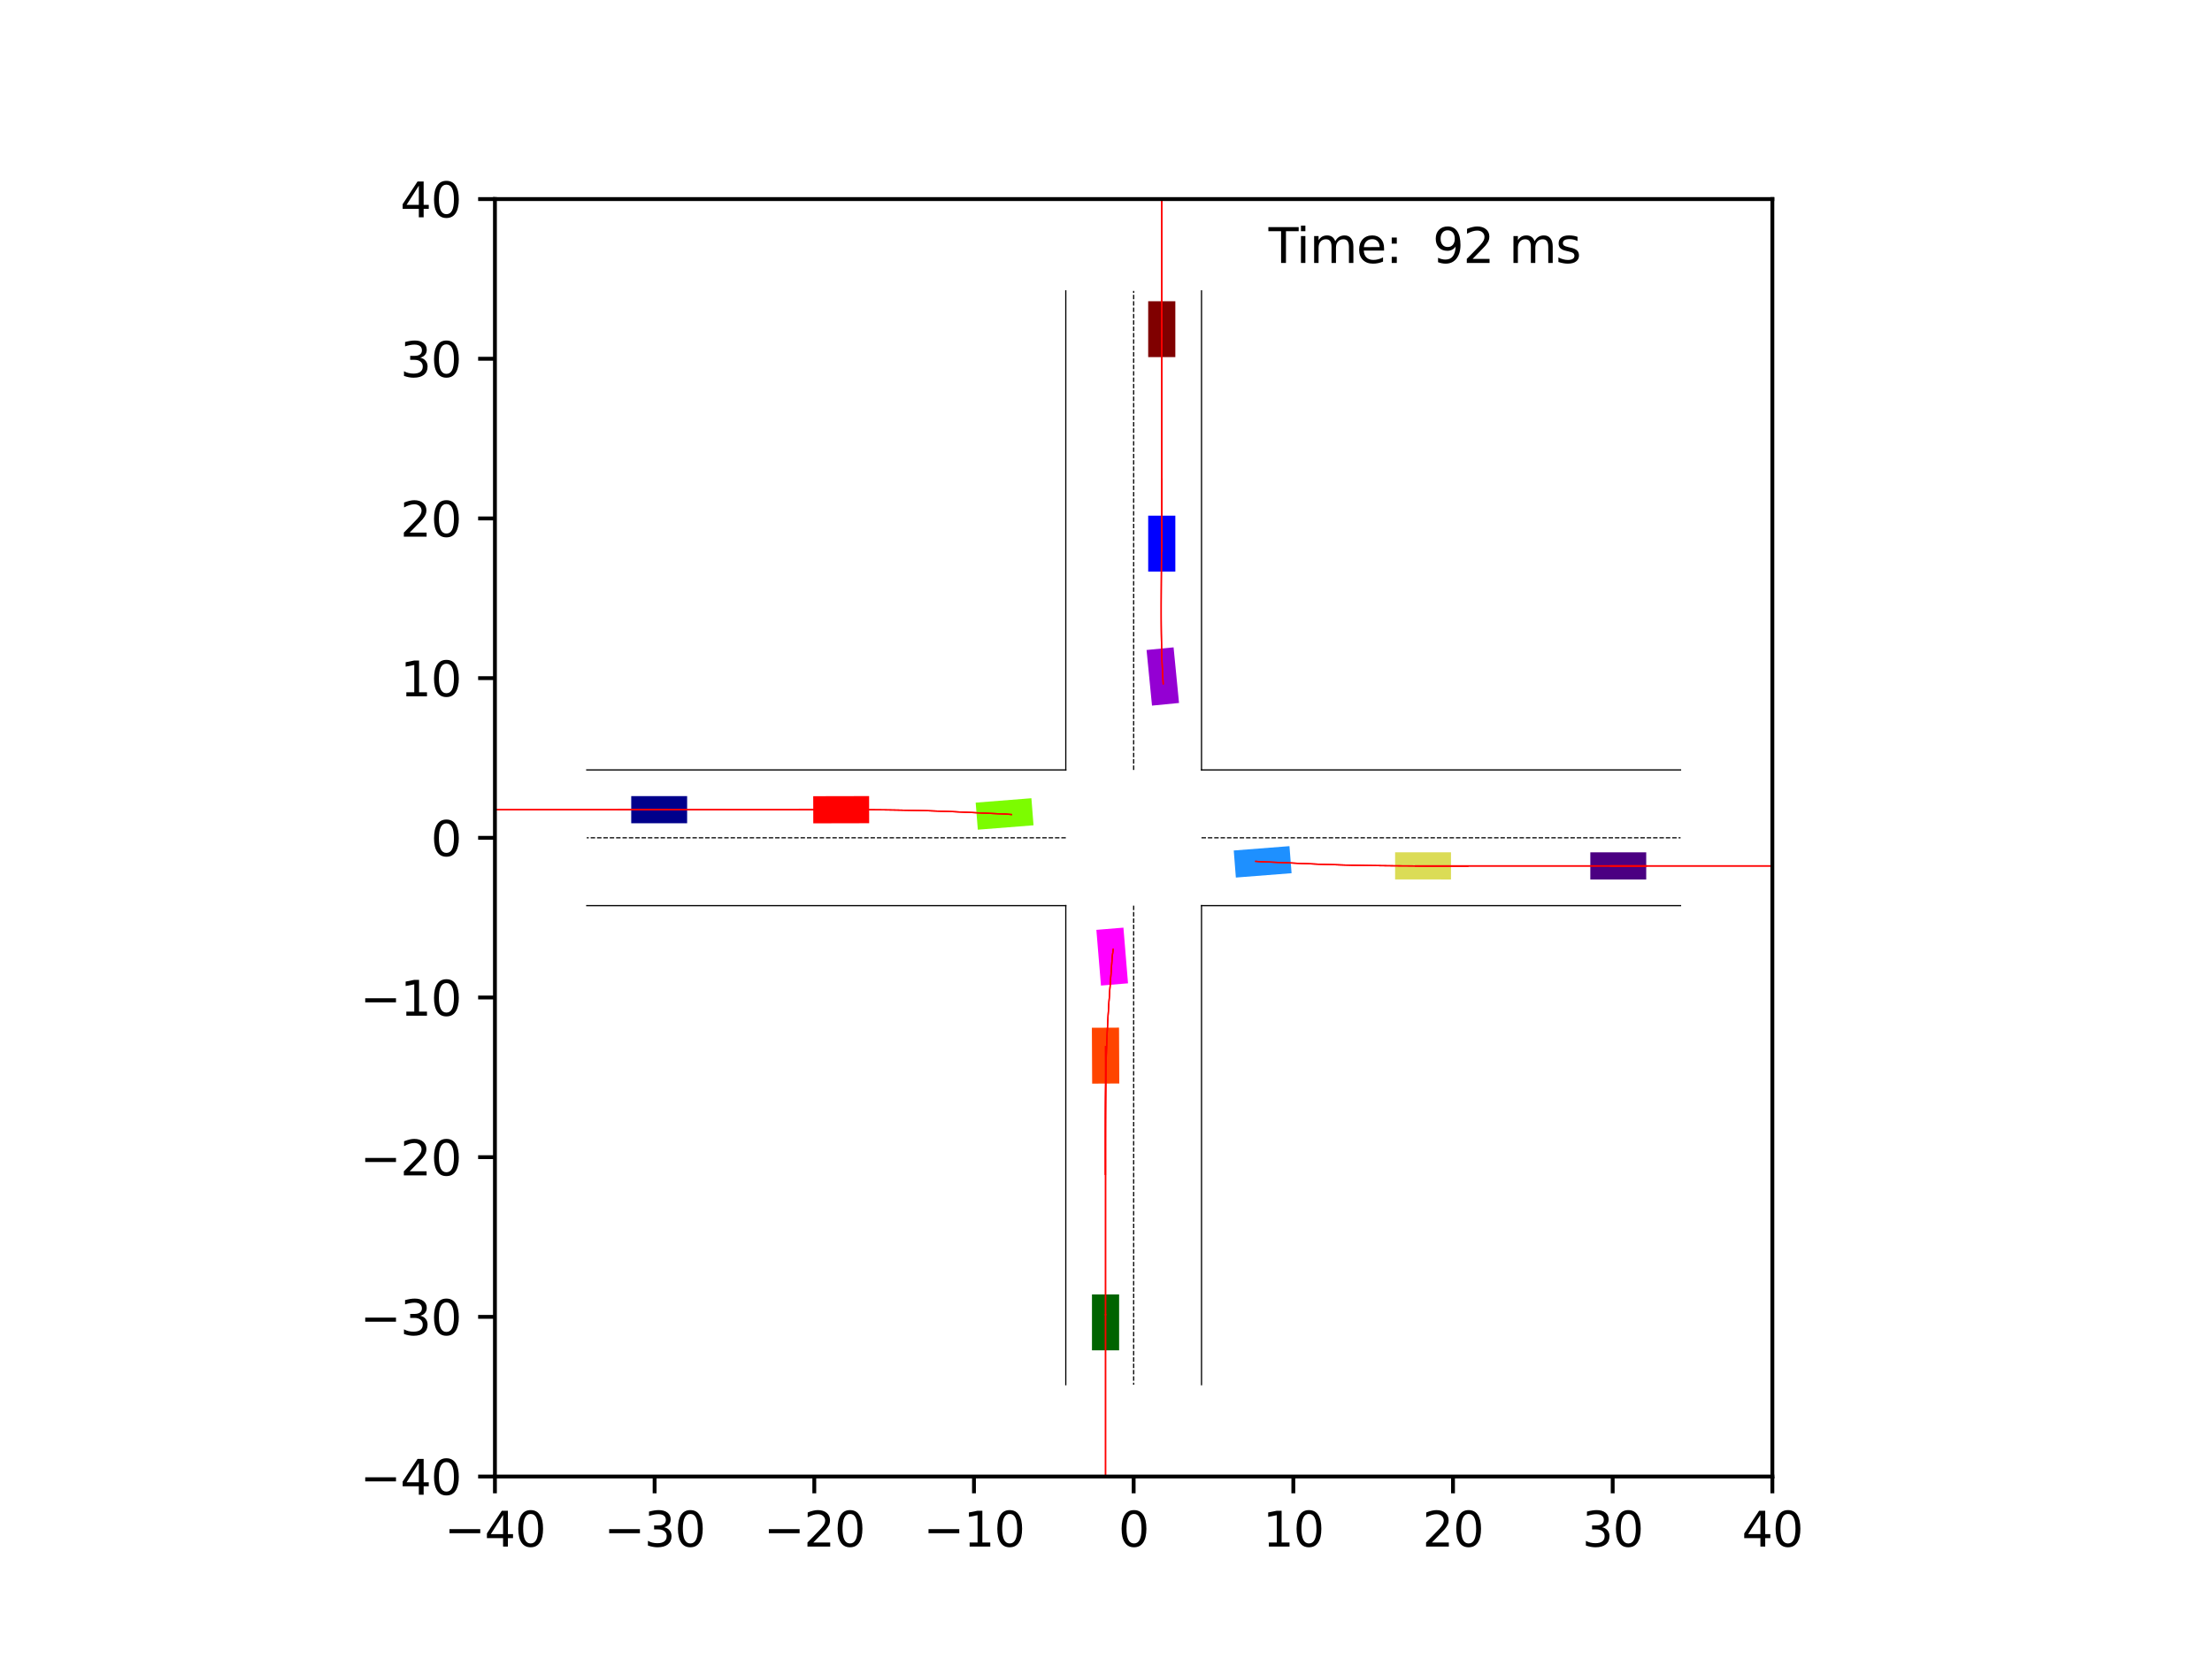 <?xml version="1.0" encoding="utf-8" standalone="no"?>
<!DOCTYPE svg PUBLIC "-//W3C//DTD SVG 1.1//EN"
  "http://www.w3.org/Graphics/SVG/1.1/DTD/svg11.dtd">
<svg xmlns:xlink="http://www.w3.org/1999/xlink" width="460.8pt" height="345.6pt" viewBox="0 0 460.8 345.6" xmlns="http://www.w3.org/2000/svg" version="1.1">
 <defs>
  <style type="text/css">*{stroke-linejoin: round; stroke-linecap: butt}</style>
 </defs>
 <g id="figure_1">
  <g id="patch_1">
   <path d="M 0 345.6 
L 460.8 345.6 
L 460.8 0 
L 0 0 
z
" style="fill: #ffffff"/>
  </g>
  <g id="axes_1">
   <g id="patch_2">
    <path d="M 103.104 307.584 
L 369.216 307.584 
L 369.216 41.472 
L 103.104 41.472 
z
" style="fill: #ffffff"/>
   </g>
   <g id="patch_3">
    <path d="M 143.14 165.845 
L 131.498 165.845 
L 131.498 171.5 
L 143.14 171.5 
z
" clip-path="url(#p5c5cf19686)" style="fill: #00008b"/>
   </g>
   <g id="patch_4">
    <path d="M 244.843 74.397 
L 244.843 62.755 
L 239.188 62.755 
L 239.189 74.397 
z
" clip-path="url(#p5c5cf19686)" style="fill: #800000"/>
   </g>
   <g id="patch_5">
    <path d="M 227.477 269.656 
L 227.477 281.299 
L 233.132 281.299 
L 233.132 269.656 
z
" clip-path="url(#p5c5cf19686)" style="fill: #006400"/>
   </g>
   <g id="patch_6">
    <path d="M 331.294 183.211 
L 342.937 183.211 
L 342.937 177.556 
L 331.294 177.556 
z
" clip-path="url(#p5c5cf19686)" style="fill: #4b0082"/>
   </g>
   <g id="patch_7">
    <path d="M 244.845 119.066 
L 244.843 107.424 
L 239.188 107.424 
L 239.19 119.067 
z
" clip-path="url(#p5c5cf19686)" style="fill: #0000ff"/>
   </g>
   <g id="patch_8">
    <path d="M 181.05 165.838 
L 169.408 165.863 
L 169.42 171.518 
L 181.062 171.493 
z
" clip-path="url(#p5c5cf19686)" style="fill: #ff0000"/>
   </g>
   <g id="patch_9">
    <path d="M 290.625 183.206 
L 302.268 183.208 
L 302.269 177.553 
L 290.627 177.551 
z
" clip-path="url(#p5c5cf19686)" style="fill: #dbdc56"/>
   </g>
   <g id="patch_10">
    <path d="M 245.612 146.442 
L 244.477 134.855 
L 238.849 135.406 
L 239.984 146.993 
z
" clip-path="url(#p5c5cf19686)" style="fill: #9400d3"/>
   </g>
   <g id="patch_11">
    <path d="M 257.453 182.811 
L 269.06 181.903 
L 268.619 176.266 
L 257.012 177.174 
z
" clip-path="url(#p5c5cf19686)" style="fill: #1e90ff"/>
   </g>
   <g id="patch_12">
    <path d="M 227.458 214.1 
L 227.515 225.743 
L 233.169 225.715 
L 233.113 214.073 
z
" clip-path="url(#p5c5cf19686)" style="fill: #ff4500"/>
   </g>
   <g id="patch_13">
    <path d="M 214.858 166.286 
L 203.252 167.204 
L 203.698 172.841 
L 215.304 171.923 
z
" clip-path="url(#p5c5cf19686)" style="fill: #7cfc00"/>
   </g>
   <g id="patch_14">
    <path d="M 228.393 193.708 
L 229.352 205.311 
L 234.987 204.845 
L 234.028 193.242 
z
" clip-path="url(#p5c5cf19686)" style="fill: #ff00ff"/>
   </g>
   <g id="matplotlib.axis_1">
    <g id="xtick_1">
     <g id="line2d_1">
      <defs>
       <path id="m4ec03969a6" d="M 0 0 
L 0 3.5 
" style="stroke: #000000; stroke-width: 0.8"/>
      </defs>
      <g>
       <use xlink:href="#m4ec03969a6" x="103.104" y="307.584" style="stroke: #000000; stroke-width: 0.8"/>
      </g>
     </g>
     <g id="text_1">
      <!-- −40 -->
      <g transform="translate(92.552 322.182) scale(0.1 -0.1)">
       <defs>
        <path id="DejaVuSans-2212" d="M 678 2272 
L 4684 2272 
L 4684 1741 
L 678 1741 
L 678 2272 
z
" transform="scale(0.016)"/>
        <path id="DejaVuSans-34" d="M 2419 4116 
L 825 1625 
L 2419 1625 
L 2419 4116 
z
M 2253 4666 
L 3047 4666 
L 3047 1625 
L 3713 1625 
L 3713 1100 
L 3047 1100 
L 3047 0 
L 2419 0 
L 2419 1100 
L 313 1100 
L 313 1709 
L 2253 4666 
z
" transform="scale(0.016)"/>
        <path id="DejaVuSans-30" d="M 2034 4250 
Q 1547 4250 1301 3770 
Q 1056 3291 1056 2328 
Q 1056 1369 1301 889 
Q 1547 409 2034 409 
Q 2525 409 2770 889 
Q 3016 1369 3016 2328 
Q 3016 3291 2770 3770 
Q 2525 4250 2034 4250 
z
M 2034 4750 
Q 2819 4750 3233 4129 
Q 3647 3509 3647 2328 
Q 3647 1150 3233 529 
Q 2819 -91 2034 -91 
Q 1250 -91 836 529 
Q 422 1150 422 2328 
Q 422 3509 836 4129 
Q 1250 4750 2034 4750 
z
" transform="scale(0.016)"/>
       </defs>
       <use xlink:href="#DejaVuSans-2212"/>
       <use xlink:href="#DejaVuSans-34" x="83.789"/>
       <use xlink:href="#DejaVuSans-30" x="147.412"/>
      </g>
     </g>
    </g>
    <g id="xtick_2">
     <g id="line2d_2">
      <g>
       <use xlink:href="#m4ec03969a6" x="136.368" y="307.584" style="stroke: #000000; stroke-width: 0.8"/>
      </g>
     </g>
     <g id="text_2">
      <!-- −30 -->
      <g transform="translate(125.816 322.182) scale(0.1 -0.1)">
       <defs>
        <path id="DejaVuSans-33" d="M 2597 2516 
Q 3050 2419 3304 2112 
Q 3559 1806 3559 1356 
Q 3559 666 3084 287 
Q 2609 -91 1734 -91 
Q 1441 -91 1130 -33 
Q 819 25 488 141 
L 488 750 
Q 750 597 1062 519 
Q 1375 441 1716 441 
Q 2309 441 2620 675 
Q 2931 909 2931 1356 
Q 2931 1769 2642 2001 
Q 2353 2234 1838 2234 
L 1294 2234 
L 1294 2753 
L 1863 2753 
Q 2328 2753 2575 2939 
Q 2822 3125 2822 3475 
Q 2822 3834 2567 4026 
Q 2313 4219 1838 4219 
Q 1578 4219 1281 4162 
Q 984 4106 628 3988 
L 628 4550 
Q 988 4650 1302 4700 
Q 1616 4750 1894 4750 
Q 2613 4750 3031 4423 
Q 3450 4097 3450 3541 
Q 3450 3153 3228 2886 
Q 3006 2619 2597 2516 
z
" transform="scale(0.016)"/>
       </defs>
       <use xlink:href="#DejaVuSans-2212"/>
       <use xlink:href="#DejaVuSans-33" x="83.789"/>
       <use xlink:href="#DejaVuSans-30" x="147.412"/>
      </g>
     </g>
    </g>
    <g id="xtick_3">
     <g id="line2d_3">
      <g>
       <use xlink:href="#m4ec03969a6" x="169.632" y="307.584" style="stroke: #000000; stroke-width: 0.8"/>
      </g>
     </g>
     <g id="text_3">
      <!-- −20 -->
      <g transform="translate(159.08 322.182) scale(0.1 -0.1)">
       <defs>
        <path id="DejaVuSans-32" d="M 1228 531 
L 3431 531 
L 3431 0 
L 469 0 
L 469 531 
Q 828 903 1448 1529 
Q 2069 2156 2228 2338 
Q 2531 2678 2651 2914 
Q 2772 3150 2772 3378 
Q 2772 3750 2511 3984 
Q 2250 4219 1831 4219 
Q 1534 4219 1204 4116 
Q 875 4013 500 3803 
L 500 4441 
Q 881 4594 1212 4672 
Q 1544 4750 1819 4750 
Q 2544 4750 2975 4387 
Q 3406 4025 3406 3419 
Q 3406 3131 3298 2873 
Q 3191 2616 2906 2266 
Q 2828 2175 2409 1742 
Q 1991 1309 1228 531 
z
" transform="scale(0.016)"/>
       </defs>
       <use xlink:href="#DejaVuSans-2212"/>
       <use xlink:href="#DejaVuSans-32" x="83.789"/>
       <use xlink:href="#DejaVuSans-30" x="147.412"/>
      </g>
     </g>
    </g>
    <g id="xtick_4">
     <g id="line2d_4">
      <g>
       <use xlink:href="#m4ec03969a6" x="202.896" y="307.584" style="stroke: #000000; stroke-width: 0.8"/>
      </g>
     </g>
     <g id="text_4">
      <!-- −10 -->
      <g transform="translate(192.344 322.182) scale(0.1 -0.1)">
       <defs>
        <path id="DejaVuSans-31" d="M 794 531 
L 1825 531 
L 1825 4091 
L 703 3866 
L 703 4441 
L 1819 4666 
L 2450 4666 
L 2450 531 
L 3481 531 
L 3481 0 
L 794 0 
L 794 531 
z
" transform="scale(0.016)"/>
       </defs>
       <use xlink:href="#DejaVuSans-2212"/>
       <use xlink:href="#DejaVuSans-31" x="83.789"/>
       <use xlink:href="#DejaVuSans-30" x="147.412"/>
      </g>
     </g>
    </g>
    <g id="xtick_5">
     <g id="line2d_5">
      <g>
       <use xlink:href="#m4ec03969a6" x="236.16" y="307.584" style="stroke: #000000; stroke-width: 0.8"/>
      </g>
     </g>
     <g id="text_5">
      <!-- 0 -->
      <g transform="translate(232.979 322.182) scale(0.1 -0.1)">
       <use xlink:href="#DejaVuSans-30"/>
      </g>
     </g>
    </g>
    <g id="xtick_6">
     <g id="line2d_6">
      <g>
       <use xlink:href="#m4ec03969a6" x="269.424" y="307.584" style="stroke: #000000; stroke-width: 0.8"/>
      </g>
     </g>
     <g id="text_6">
      <!-- 10 -->
      <g transform="translate(263.062 322.182) scale(0.1 -0.1)">
       <use xlink:href="#DejaVuSans-31"/>
       <use xlink:href="#DejaVuSans-30" x="63.623"/>
      </g>
     </g>
    </g>
    <g id="xtick_7">
     <g id="line2d_7">
      <g>
       <use xlink:href="#m4ec03969a6" x="302.688" y="307.584" style="stroke: #000000; stroke-width: 0.8"/>
      </g>
     </g>
     <g id="text_7">
      <!-- 20 -->
      <g transform="translate(296.325 322.182) scale(0.1 -0.1)">
       <use xlink:href="#DejaVuSans-32"/>
       <use xlink:href="#DejaVuSans-30" x="63.623"/>
      </g>
     </g>
    </g>
    <g id="xtick_8">
     <g id="line2d_8">
      <g>
       <use xlink:href="#m4ec03969a6" x="335.952" y="307.584" style="stroke: #000000; stroke-width: 0.8"/>
      </g>
     </g>
     <g id="text_8">
      <!-- 30 -->
      <g transform="translate(329.589 322.182) scale(0.1 -0.1)">
       <use xlink:href="#DejaVuSans-33"/>
       <use xlink:href="#DejaVuSans-30" x="63.623"/>
      </g>
     </g>
    </g>
    <g id="xtick_9">
     <g id="line2d_9">
      <g>
       <use xlink:href="#m4ec03969a6" x="369.216" y="307.584" style="stroke: #000000; stroke-width: 0.8"/>
      </g>
     </g>
     <g id="text_9">
      <!-- 40 -->
      <g transform="translate(362.853 322.182) scale(0.1 -0.1)">
       <use xlink:href="#DejaVuSans-34"/>
       <use xlink:href="#DejaVuSans-30" x="63.623"/>
      </g>
     </g>
    </g>
   </g>
   <g id="matplotlib.axis_2">
    <g id="ytick_1">
     <g id="line2d_10">
      <defs>
       <path id="m71b7c2f4ba" d="M 0 0 
L -3.5 0 
" style="stroke: #000000; stroke-width: 0.8"/>
      </defs>
      <g>
       <use xlink:href="#m71b7c2f4ba" x="103.104" y="307.584" style="stroke: #000000; stroke-width: 0.8"/>
      </g>
     </g>
     <g id="text_10">
      <!-- −40 -->
      <g transform="translate(74.999 311.383) scale(0.1 -0.1)">
       <use xlink:href="#DejaVuSans-2212"/>
       <use xlink:href="#DejaVuSans-34" x="83.789"/>
       <use xlink:href="#DejaVuSans-30" x="147.412"/>
      </g>
     </g>
    </g>
    <g id="ytick_2">
     <g id="line2d_11">
      <g>
       <use xlink:href="#m71b7c2f4ba" x="103.104" y="274.32" style="stroke: #000000; stroke-width: 0.8"/>
      </g>
     </g>
     <g id="text_11">
      <!-- −30 -->
      <g transform="translate(74.999 278.119) scale(0.1 -0.1)">
       <use xlink:href="#DejaVuSans-2212"/>
       <use xlink:href="#DejaVuSans-33" x="83.789"/>
       <use xlink:href="#DejaVuSans-30" x="147.412"/>
      </g>
     </g>
    </g>
    <g id="ytick_3">
     <g id="line2d_12">
      <g>
       <use xlink:href="#m71b7c2f4ba" x="103.104" y="241.056" style="stroke: #000000; stroke-width: 0.8"/>
      </g>
     </g>
     <g id="text_12">
      <!-- −20 -->
      <g transform="translate(74.999 244.855) scale(0.1 -0.1)">
       <use xlink:href="#DejaVuSans-2212"/>
       <use xlink:href="#DejaVuSans-32" x="83.789"/>
       <use xlink:href="#DejaVuSans-30" x="147.412"/>
      </g>
     </g>
    </g>
    <g id="ytick_4">
     <g id="line2d_13">
      <g>
       <use xlink:href="#m71b7c2f4ba" x="103.104" y="207.792" style="stroke: #000000; stroke-width: 0.8"/>
      </g>
     </g>
     <g id="text_13">
      <!-- −10 -->
      <g transform="translate(74.999 211.591) scale(0.1 -0.1)">
       <use xlink:href="#DejaVuSans-2212"/>
       <use xlink:href="#DejaVuSans-31" x="83.789"/>
       <use xlink:href="#DejaVuSans-30" x="147.412"/>
      </g>
     </g>
    </g>
    <g id="ytick_5">
     <g id="line2d_14">
      <g>
       <use xlink:href="#m71b7c2f4ba" x="103.104" y="174.528" style="stroke: #000000; stroke-width: 0.8"/>
      </g>
     </g>
     <g id="text_14">
      <!-- 0 -->
      <g transform="translate(89.742 178.327) scale(0.1 -0.1)">
       <use xlink:href="#DejaVuSans-30"/>
      </g>
     </g>
    </g>
    <g id="ytick_6">
     <g id="line2d_15">
      <g>
       <use xlink:href="#m71b7c2f4ba" x="103.104" y="141.264" style="stroke: #000000; stroke-width: 0.8"/>
      </g>
     </g>
     <g id="text_15">
      <!-- 10 -->
      <g transform="translate(83.379 145.063) scale(0.1 -0.1)">
       <use xlink:href="#DejaVuSans-31"/>
       <use xlink:href="#DejaVuSans-30" x="63.623"/>
      </g>
     </g>
    </g>
    <g id="ytick_7">
     <g id="line2d_16">
      <g>
       <use xlink:href="#m71b7c2f4ba" x="103.104" y="108" style="stroke: #000000; stroke-width: 0.8"/>
      </g>
     </g>
     <g id="text_16">
      <!-- 20 -->
      <g transform="translate(83.379 111.799) scale(0.1 -0.1)">
       <use xlink:href="#DejaVuSans-32"/>
       <use xlink:href="#DejaVuSans-30" x="63.623"/>
      </g>
     </g>
    </g>
    <g id="ytick_8">
     <g id="line2d_17">
      <g>
       <use xlink:href="#m71b7c2f4ba" x="103.104" y="74.736" style="stroke: #000000; stroke-width: 0.8"/>
      </g>
     </g>
     <g id="text_17">
      <!-- 30 -->
      <g transform="translate(83.379 78.535) scale(0.1 -0.1)">
       <use xlink:href="#DejaVuSans-33"/>
       <use xlink:href="#DejaVuSans-30" x="63.623"/>
      </g>
     </g>
    </g>
    <g id="ytick_9">
     <g id="line2d_18">
      <g>
       <use xlink:href="#m71b7c2f4ba" x="103.104" y="41.472" style="stroke: #000000; stroke-width: 0.8"/>
      </g>
     </g>
     <g id="text_18">
      <!-- 40 -->
      <g transform="translate(83.379 45.271) scale(0.1 -0.1)">
       <use xlink:href="#DejaVuSans-34"/>
       <use xlink:href="#DejaVuSans-30" x="63.623"/>
      </g>
     </g>
    </g>
   </g>
   <g id="line2d_19">
    <path d="M 250.297 288.457 
L 250.297 188.665 
" clip-path="url(#p5c5cf19686)" style="fill: none; stroke: #000000; stroke-width: 0.25; stroke-linecap: square"/>
   </g>
   <g id="line2d_20">
    <path d="M 250.297 188.665 
L 350.089 188.665 
" clip-path="url(#p5c5cf19686)" style="fill: none; stroke: #000000; stroke-width: 0.25; stroke-linecap: square"/>
   </g>
   <g id="line2d_21">
    <path d="M 350.089 160.391 
L 250.297 160.391 
" clip-path="url(#p5c5cf19686)" style="fill: none; stroke: #000000; stroke-width: 0.25; stroke-linecap: square"/>
   </g>
   <g id="line2d_22">
    <path d="M 250.297 160.391 
L 250.297 60.599 
" clip-path="url(#p5c5cf19686)" style="fill: none; stroke: #000000; stroke-width: 0.25; stroke-linecap: square"/>
   </g>
   <g id="line2d_23">
    <path d="M 222.023 60.599 
L 222.023 160.391 
" clip-path="url(#p5c5cf19686)" style="fill: none; stroke: #000000; stroke-width: 0.25; stroke-linecap: square"/>
   </g>
   <g id="line2d_24">
    <path d="M 222.023 160.391 
L 122.231 160.391 
" clip-path="url(#p5c5cf19686)" style="fill: none; stroke: #000000; stroke-width: 0.25; stroke-linecap: square"/>
   </g>
   <g id="line2d_25">
    <path d="M 122.231 188.665 
L 222.023 188.665 
" clip-path="url(#p5c5cf19686)" style="fill: none; stroke: #000000; stroke-width: 0.25; stroke-linecap: square"/>
   </g>
   <g id="line2d_26">
    <path d="M 222.023 188.665 
L 222.023 288.457 
" clip-path="url(#p5c5cf19686)" style="fill: none; stroke: #000000; stroke-width: 0.25; stroke-linecap: square"/>
   </g>
   <g id="line2d_27">
    <path d="M 250.297 174.528 
L 350.089 174.528 
" clip-path="url(#p5c5cf19686)" style="fill: none; stroke-dasharray: 0.925,0.4; stroke-dashoffset: 0; stroke: #000000; stroke-width: 0.25"/>
   </g>
   <g id="line2d_28">
    <path d="M 236.16 160.391 
L 236.16 60.599 
" clip-path="url(#p5c5cf19686)" style="fill: none; stroke-dasharray: 0.925,0.4; stroke-dashoffset: 0; stroke: #000000; stroke-width: 0.25"/>
   </g>
   <g id="line2d_29">
    <path d="M 222.023 174.528 
L 122.231 174.528 
" clip-path="url(#p5c5cf19686)" style="fill: none; stroke-dasharray: 0.925,0.4; stroke-dashoffset: 0; stroke: #000000; stroke-width: 0.25"/>
   </g>
   <g id="line2d_30">
    <path d="M 236.16 188.665 
L 236.16 288.457 
" clip-path="url(#p5c5cf19686)" style="fill: none; stroke-dasharray: 0.925,0.4; stroke-dashoffset: 0; stroke: #000000; stroke-width: 0.25"/>
   </g>
   <g id="line2d_31">
    <path d="M 138.945 168.672 
L 137.319 168.672 
L 135.692 168.672 
L 134.066 168.672 
L 132.439 168.672 
L 130.812 168.672 
L 129.185 168.672 
L 127.558 168.672 
L 125.931 168.672 
L 124.303 168.672 
L 122.676 168.672 
L 121.048 168.672 
L 119.42 168.672 
L 117.793 168.672 
L 116.165 168.672 
L 114.537 168.672 
L 112.909 168.672 
L 111.281 168.672 
L 109.652 168.672 
L 108.024 168.672 
L 106.396 168.672 
L 104.768 168.672 
L 103.139 168.672 
L 101.511 168.672 
L 99.883 168.672 
L 98.254 168.672 
L 96.626 168.672 
L 94.997 168.672 
L 93.369 168.672 
L 91.74 168.672 
L 90.112 168.672 
" clip-path="url(#p5c5cf19686)" style="fill: none; stroke: #ff0000; stroke-opacity: 0.2; stroke-width: 0.25; stroke-linecap: square"/>
   </g>
   <g id="line2d_32">
    <path d="M 138.945 168.672 
L 137.319 168.672 
L 135.692 168.672 
L 134.066 168.672 
L 132.439 168.672 
L 130.812 168.672 
L 129.185 168.672 
L 127.558 168.672 
L 125.931 168.672 
L 124.303 168.672 
L 122.676 168.672 
L 121.048 168.672 
L 119.42 168.672 
L 117.793 168.672 
L 116.165 168.672 
L 114.537 168.672 
L 112.909 168.672 
L 111.281 168.672 
L 109.653 168.672 
L 108.025 168.672 
L 106.396 168.672 
L 104.768 168.672 
L 103.14 168.672 
L 101.511 168.672 
L 99.883 168.672 
L 98.255 168.672 
L 96.626 168.672 
L 94.998 168.672 
L 93.37 168.672 
L 91.741 168.672 
L 90.113 168.672 
" clip-path="url(#p5c5cf19686)" style="fill: none; stroke: #ff0000; stroke-opacity: 0.4; stroke-width: 0.25; stroke-linecap: square"/>
   </g>
   <g id="line2d_33">
    <path d="M 138.945 168.672 
L 137.319 168.672 
L 135.692 168.672 
L 134.066 168.672 
L 132.439 168.672 
L 130.812 168.672 
L 129.185 168.672 
L 127.558 168.672 
L 125.931 168.672 
L 124.303 168.672 
L 122.676 168.672 
L 121.048 168.672 
L 119.42 168.672 
L 117.793 168.672 
L 116.165 168.672 
L 114.537 168.672 
L 112.909 168.672 
L 111.281 168.672 
L 109.653 168.672 
L 108.024 168.672 
L 106.396 168.672 
L 104.768 168.672 
L 103.14 168.672 
L 101.511 168.672 
L 99.883 168.672 
L 98.254 168.672 
L 96.626 168.672 
L 94.998 168.672 
L 93.369 168.672 
L 91.741 168.672 
L 90.112 168.672 
" clip-path="url(#p5c5cf19686)" style="fill: none; stroke: #ff0000; stroke-opacity: 0.6; stroke-width: 0.25; stroke-linecap: square"/>
   </g>
   <g id="line2d_34">
    <path d="M 138.945 168.672 
L 137.319 168.672 
L 135.692 168.672 
L 134.066 168.672 
L 132.439 168.672 
L 130.812 168.672 
L 129.185 168.672 
L 127.558 168.672 
L 125.931 168.672 
L 124.303 168.672 
L 122.676 168.672 
L 121.048 168.672 
L 119.42 168.672 
L 117.793 168.672 
L 116.165 168.672 
L 114.537 168.672 
L 112.909 168.672 
L 111.281 168.672 
L 109.653 168.672 
L 108.024 168.672 
L 106.396 168.672 
L 104.768 168.672 
L 103.14 168.672 
L 101.511 168.672 
L 99.883 168.672 
L 98.255 168.672 
L 96.626 168.672 
L 94.998 168.672 
L 93.369 168.672 
L 91.741 168.672 
L 90.113 168.672 
" clip-path="url(#p5c5cf19686)" style="fill: none; stroke: #ff0000; stroke-opacity: 0.8; stroke-width: 0.25; stroke-linecap: square"/>
   </g>
   <g id="line2d_35">
    <path d="M 138.945 168.672 
L 137.319 168.672 
L 135.692 168.672 
L 134.066 168.672 
L 132.439 168.672 
L 130.812 168.672 
L 129.185 168.672 
L 127.558 168.672 
L 125.931 168.672 
L 124.303 168.672 
L 122.676 168.672 
L 121.048 168.672 
L 119.42 168.672 
L 117.793 168.672 
L 116.165 168.672 
L 114.537 168.672 
L 112.909 168.672 
L 111.281 168.672 
L 109.653 168.672 
L 108.024 168.672 
L 106.396 168.672 
L 104.768 168.672 
L 103.14 168.672 
L 101.511 168.672 
L 99.883 168.672 
L 98.255 168.672 
L 96.626 168.672 
L 94.998 168.672 
L 93.369 168.672 
L 91.741 168.672 
L 90.112 168.672 
" clip-path="url(#p5c5cf19686)" style="fill: none; stroke: #ff0000; stroke-width: 0.25; stroke-linecap: square"/>
   </g>
   <g id="line2d_36">
    <path d="M 242.016 70.086 
L 242.016 68.576 
L 242.016 67.066 
L 242.016 65.557 
L 242.016 64.047 
L 242.016 62.538 
L 242.016 61.029 
L 242.016 59.52 
L 242.016 58.011 
L 242.016 56.502 
L 242.016 54.994 
L 242.016 53.485 
L 242.016 51.977 
L 242.016 50.468 
L 242.016 48.96 
L 242.016 47.452 
L 242.016 45.944 
L 242.016 44.436 
L 242.016 42.928 
L 242.016 41.421 
L 242.016 39.913 
L 242.016 38.405 
L 242.016 36.898 
L 242.016 35.39 
L 242.016 33.883 
L 242.016 32.376 
L 242.016 30.868 
L 242.016 29.361 
L 242.016 27.853 
L 242.016 26.346 
L 242.016 24.839 
" clip-path="url(#p5c5cf19686)" style="fill: none; stroke: #ff0000; stroke-opacity: 0.2; stroke-width: 0.25; stroke-linecap: square"/>
   </g>
   <g id="line2d_37">
    <path d="M 242.016 70.086 
L 242.016 68.576 
L 242.016 67.066 
L 242.016 65.557 
L 242.016 64.047 
L 242.016 62.538 
L 242.016 61.029 
L 242.016 59.52 
L 242.016 58.011 
L 242.016 56.502 
L 242.016 54.994 
L 242.016 53.485 
L 242.016 51.977 
L 242.016 50.468 
L 242.016 48.96 
L 242.016 47.452 
L 242.016 45.944 
L 242.016 44.436 
L 242.016 42.928 
L 242.016 41.42 
L 242.016 39.912 
L 242.016 38.405 
L 242.016 36.897 
L 242.016 35.39 
L 242.016 33.882 
L 242.016 32.375 
L 242.016 30.867 
L 242.016 29.36 
L 242.016 27.852 
L 242.016 26.345 
L 242.016 24.837 
" clip-path="url(#p5c5cf19686)" style="fill: none; stroke: #ff0000; stroke-opacity: 0.4; stroke-width: 0.25; stroke-linecap: square"/>
   </g>
   <g id="line2d_38">
    <path d="M 242.016 70.086 
L 242.016 68.576 
L 242.016 67.066 
L 242.016 65.557 
L 242.016 64.047 
L 242.016 62.538 
L 242.016 61.029 
L 242.016 59.52 
L 242.016 58.011 
L 242.016 56.502 
L 242.016 54.994 
L 242.016 53.485 
L 242.016 51.977 
L 242.016 50.468 
L 242.016 48.96 
L 242.016 47.452 
L 242.016 45.944 
L 242.016 44.436 
L 242.016 42.928 
L 242.016 41.421 
L 242.016 39.913 
L 242.016 38.405 
L 242.016 36.898 
L 242.016 35.39 
L 242.016 33.883 
L 242.016 32.375 
L 242.016 30.868 
L 242.016 29.36 
L 242.016 27.853 
L 242.016 26.346 
L 242.016 24.838 
" clip-path="url(#p5c5cf19686)" style="fill: none; stroke: #ff0000; stroke-opacity: 0.6; stroke-width: 0.25; stroke-linecap: square"/>
   </g>
   <g id="line2d_39">
    <path d="M 242.016 70.086 
L 242.016 68.576 
L 242.016 67.066 
L 242.016 65.557 
L 242.016 64.047 
L 242.016 62.538 
L 242.016 61.029 
L 242.016 59.52 
L 242.016 58.011 
L 242.016 56.502 
L 242.016 54.994 
L 242.016 53.485 
L 242.016 51.977 
L 242.016 50.468 
L 242.016 48.96 
L 242.016 47.452 
L 242.016 45.944 
L 242.016 44.436 
L 242.016 42.928 
L 242.016 41.42 
L 242.016 39.913 
L 242.016 38.405 
L 242.016 36.897 
L 242.016 35.39 
L 242.016 33.882 
L 242.016 32.375 
L 242.016 30.867 
L 242.016 29.36 
L 242.016 27.852 
L 242.016 26.345 
L 242.016 24.838 
" clip-path="url(#p5c5cf19686)" style="fill: none; stroke: #ff0000; stroke-opacity: 0.8; stroke-width: 0.25; stroke-linecap: square"/>
   </g>
   <g id="line2d_40">
    <path d="M 242.016 70.086 
L 242.016 68.576 
L 242.016 67.066 
L 242.016 65.557 
L 242.016 64.047 
L 242.016 62.538 
L 242.016 61.029 
L 242.016 59.52 
L 242.016 58.011 
L 242.016 56.502 
L 242.016 54.994 
L 242.016 53.485 
L 242.016 51.977 
L 242.016 50.468 
L 242.016 48.96 
L 242.016 47.452 
L 242.016 45.944 
L 242.016 44.436 
L 242.016 42.928 
L 242.016 41.42 
L 242.016 39.913 
L 242.016 38.405 
L 242.016 36.897 
L 242.016 35.39 
L 242.016 33.882 
L 242.016 32.375 
L 242.016 30.868 
L 242.016 29.36 
L 242.016 27.853 
L 242.016 26.345 
L 242.016 24.838 
" clip-path="url(#p5c5cf19686)" style="fill: none; stroke: #ff0000; stroke-width: 0.25; stroke-linecap: square"/>
   </g>
   <g id="line2d_41">
    <path d="M 230.304 273.869 
L 230.304 275.477 
L 230.304 277.085 
L 230.304 278.694 
L 230.304 280.302 
L 230.304 281.91 
L 230.304 283.518 
L 230.304 285.126 
L 230.304 286.734 
L 230.304 288.342 
L 230.304 289.95 
L 230.304 291.558 
L 230.304 293.166 
L 230.304 294.774 
L 230.304 296.382 
L 230.304 297.99 
L 230.304 299.598 
L 230.304 301.206 
L 230.304 302.814 
L 230.304 304.422 
L 230.304 306.03 
L 230.304 307.638 
L 230.304 309.246 
L 230.304 310.854 
L 230.304 312.462 
L 230.304 314.07 
L 230.304 315.678 
L 230.304 317.286 
L 230.304 318.894 
L 230.304 320.502 
L 230.304 322.11 
" clip-path="url(#p5c5cf19686)" style="fill: none; stroke: #ff0000; stroke-opacity: 0.2; stroke-width: 0.25; stroke-linecap: square"/>
   </g>
   <g id="line2d_42">
    <path d="M 230.304 273.869 
L 230.304 275.477 
L 230.304 277.085 
L 230.304 278.694 
L 230.304 280.302 
L 230.304 281.91 
L 230.304 283.518 
L 230.304 285.126 
L 230.304 286.734 
L 230.304 288.342 
L 230.304 289.95 
L 230.304 291.558 
L 230.304 293.166 
L 230.304 294.774 
L 230.304 296.382 
L 230.304 297.99 
L 230.304 299.598 
L 230.304 301.206 
L 230.304 302.814 
L 230.304 304.422 
L 230.304 306.03 
L 230.304 307.638 
L 230.304 309.246 
L 230.304 310.854 
L 230.304 312.462 
L 230.304 314.07 
L 230.304 315.678 
L 230.304 317.286 
L 230.304 318.894 
L 230.304 320.502 
L 230.304 322.11 
" clip-path="url(#p5c5cf19686)" style="fill: none; stroke: #ff0000; stroke-opacity: 0.4; stroke-width: 0.25; stroke-linecap: square"/>
   </g>
   <g id="line2d_43">
    <path d="M 230.304 273.869 
L 230.304 275.477 
L 230.304 277.085 
L 230.304 278.694 
L 230.304 280.302 
L 230.304 281.91 
L 230.304 283.518 
L 230.304 285.126 
L 230.304 286.734 
L 230.304 288.342 
L 230.304 289.95 
L 230.304 291.558 
L 230.304 293.166 
L 230.304 294.774 
L 230.304 296.382 
L 230.304 297.99 
L 230.304 299.598 
L 230.304 301.206 
L 230.304 302.814 
L 230.304 304.422 
L 230.304 306.03 
L 230.304 307.638 
L 230.304 309.246 
L 230.304 310.854 
L 230.304 312.462 
L 230.304 314.07 
L 230.304 315.678 
L 230.304 317.286 
L 230.304 318.894 
L 230.304 320.502 
L 230.304 322.11 
" clip-path="url(#p5c5cf19686)" style="fill: none; stroke: #ff0000; stroke-opacity: 0.6; stroke-width: 0.25; stroke-linecap: square"/>
   </g>
   <g id="line2d_44">
    <path d="M 230.304 273.869 
L 230.304 275.477 
L 230.304 277.085 
L 230.304 278.694 
L 230.304 280.302 
L 230.304 281.91 
L 230.304 283.518 
L 230.304 285.126 
L 230.304 286.734 
L 230.304 288.342 
L 230.304 289.95 
L 230.304 291.558 
L 230.304 293.166 
L 230.304 294.774 
L 230.304 296.382 
L 230.304 297.99 
L 230.304 299.598 
L 230.304 301.206 
L 230.304 302.814 
L 230.304 304.422 
L 230.304 306.03 
L 230.304 307.638 
L 230.304 309.246 
L 230.304 310.854 
L 230.304 312.462 
L 230.304 314.07 
L 230.304 315.678 
L 230.304 317.286 
L 230.304 318.894 
L 230.304 320.502 
L 230.304 322.11 
" clip-path="url(#p5c5cf19686)" style="fill: none; stroke: #ff0000; stroke-opacity: 0.8; stroke-width: 0.25; stroke-linecap: square"/>
   </g>
   <g id="line2d_45">
    <path d="M 230.304 273.869 
L 230.304 275.477 
L 230.304 277.085 
L 230.304 278.694 
L 230.304 280.302 
L 230.304 281.91 
L 230.304 283.518 
L 230.304 285.126 
L 230.304 286.734 
L 230.304 288.342 
L 230.304 289.95 
L 230.304 291.558 
L 230.304 293.166 
L 230.304 294.774 
L 230.304 296.382 
L 230.304 297.99 
L 230.304 299.598 
L 230.304 301.206 
L 230.304 302.814 
L 230.304 304.422 
L 230.304 306.03 
L 230.304 307.638 
L 230.304 309.246 
L 230.304 310.854 
L 230.304 312.462 
L 230.304 314.07 
L 230.304 315.678 
L 230.304 317.286 
L 230.304 318.894 
L 230.304 320.502 
L 230.304 322.11 
" clip-path="url(#p5c5cf19686)" style="fill: none; stroke: #ff0000; stroke-width: 0.25; stroke-linecap: square"/>
   </g>
   <g id="line2d_46">
    <path d="M 335.508 180.384 
L 337.115 180.384 
L 338.723 180.384 
L 340.33 180.384 
L 341.938 180.384 
L 343.545 180.384 
L 345.152 180.384 
L 346.76 180.384 
L 348.368 180.384 
L 349.975 180.384 
L 351.583 180.384 
L 353.191 180.384 
L 354.798 180.384 
L 356.406 180.384 
L 358.014 180.384 
L 359.622 180.384 
L 361.229 180.384 
L 362.837 180.384 
L 364.445 180.384 
L 366.053 180.384 
L 367.661 180.384 
L 369.269 180.384 
L 370.876 180.384 
L 372.484 180.384 
L 374.092 180.384 
L 375.7 180.384 
L 377.308 180.384 
L 378.916 180.384 
L 380.524 180.384 
L 382.132 180.384 
L 383.74 180.384 
" clip-path="url(#p5c5cf19686)" style="fill: none; stroke: #ff0000; stroke-opacity: 0.2; stroke-width: 0.25; stroke-linecap: square"/>
   </g>
   <g id="line2d_47">
    <path d="M 335.508 180.384 
L 337.115 180.384 
L 338.723 180.384 
L 340.33 180.384 
L 341.937 180.384 
L 343.545 180.384 
L 345.152 180.384 
L 346.76 180.384 
L 348.368 180.384 
L 349.975 180.384 
L 351.583 180.384 
L 353.191 180.384 
L 354.798 180.384 
L 356.406 180.384 
L 358.014 180.384 
L 359.622 180.384 
L 361.229 180.384 
L 362.837 180.384 
L 364.445 180.384 
L 366.053 180.384 
L 367.661 180.384 
L 369.269 180.384 
L 370.876 180.384 
L 372.484 180.384 
L 374.092 180.384 
L 375.7 180.384 
L 377.308 180.384 
L 378.916 180.384 
L 380.524 180.384 
L 382.132 180.384 
L 383.739 180.384 
" clip-path="url(#p5c5cf19686)" style="fill: none; stroke: #ff0000; stroke-opacity: 0.4; stroke-width: 0.25; stroke-linecap: square"/>
   </g>
   <g id="line2d_48">
    <path d="M 335.508 180.384 
L 337.115 180.384 
L 338.723 180.384 
L 340.33 180.384 
L 341.938 180.384 
L 343.545 180.384 
L 345.152 180.384 
L 346.76 180.384 
L 348.368 180.384 
L 349.975 180.384 
L 351.583 180.384 
L 353.191 180.384 
L 354.798 180.384 
L 356.406 180.384 
L 358.014 180.384 
L 359.622 180.384 
L 361.229 180.384 
L 362.837 180.384 
L 364.445 180.384 
L 366.053 180.384 
L 367.661 180.384 
L 369.269 180.384 
L 370.876 180.384 
L 372.484 180.384 
L 374.092 180.384 
L 375.7 180.384 
L 377.308 180.384 
L 378.916 180.384 
L 380.524 180.384 
L 382.132 180.384 
L 383.74 180.384 
" clip-path="url(#p5c5cf19686)" style="fill: none; stroke: #ff0000; stroke-opacity: 0.6; stroke-width: 0.25; stroke-linecap: square"/>
   </g>
   <g id="line2d_49">
    <path d="M 335.508 180.384 
L 337.115 180.384 
L 338.723 180.384 
L 340.33 180.384 
L 341.937 180.384 
L 343.545 180.384 
L 345.152 180.384 
L 346.76 180.384 
L 348.368 180.384 
L 349.975 180.384 
L 351.583 180.384 
L 353.191 180.384 
L 354.798 180.384 
L 356.406 180.384 
L 358.014 180.384 
L 359.622 180.384 
L 361.229 180.384 
L 362.837 180.384 
L 364.445 180.384 
L 366.053 180.384 
L 367.661 180.384 
L 369.269 180.384 
L 370.876 180.384 
L 372.484 180.384 
L 374.092 180.384 
L 375.7 180.384 
L 377.308 180.384 
L 378.916 180.384 
L 380.524 180.384 
L 382.132 180.384 
L 383.74 180.384 
" clip-path="url(#p5c5cf19686)" style="fill: none; stroke: #ff0000; stroke-opacity: 0.8; stroke-width: 0.25; stroke-linecap: square"/>
   </g>
   <g id="line2d_50">
    <path d="M 335.508 180.384 
L 337.115 180.384 
L 338.723 180.384 
L 340.33 180.384 
L 341.938 180.384 
L 343.545 180.384 
L 345.152 180.384 
L 346.76 180.384 
L 348.368 180.384 
L 349.975 180.384 
L 351.583 180.384 
L 353.191 180.384 
L 354.798 180.384 
L 356.406 180.384 
L 358.014 180.384 
L 359.622 180.384 
L 361.229 180.384 
L 362.837 180.384 
L 364.445 180.384 
L 366.053 180.384 
L 367.661 180.384 
L 369.269 180.384 
L 370.876 180.384 
L 372.484 180.384 
L 374.092 180.384 
L 375.7 180.384 
L 377.308 180.384 
L 378.916 180.384 
L 380.524 180.384 
L 382.132 180.384 
L 383.74 180.384 
" clip-path="url(#p5c5cf19686)" style="fill: none; stroke: #ff0000; stroke-width: 0.25; stroke-linecap: square"/>
   </g>
   <g id="line2d_51">
    <path d="M 242.017 114.798 
L 242.017 113.245 
L 242.017 111.69 
L 242.016 110.131 
L 242.016 108.57 
L 242.016 107.006 
L 242.016 105.44 
L 242.016 103.871 
L 242.016 102.3 
L 242.016 100.726 
L 242.016 99.151 
L 242.016 97.573 
L 242.016 95.993 
L 242.016 94.411 
L 242.016 92.827 
L 242.016 91.242 
L 242.016 89.655 
L 242.016 88.067 
L 242.016 86.478 
L 242.016 84.887 
L 242.016 83.295 
L 242.016 81.703 
L 242.016 80.109 
L 242.016 78.515 
L 242.016 76.92 
L 242.016 75.325 
L 242.016 73.729 
L 242.016 72.133 
L 242.016 70.537 
L 242.016 68.94 
L 242.016 67.344 
" clip-path="url(#p5c5cf19686)" style="fill: none; stroke: #ff0000; stroke-opacity: 0.2; stroke-width: 0.25; stroke-linecap: square"/>
   </g>
   <g id="line2d_52">
    <path d="M 242.017 114.798 
L 242.017 113.245 
L 242.017 111.69 
L 242.016 110.131 
L 242.016 108.57 
L 242.016 107.006 
L 242.016 105.44 
L 242.016 103.871 
L 242.016 102.3 
L 242.016 100.727 
L 242.016 99.151 
L 242.016 97.574 
L 242.016 95.994 
L 242.016 94.412 
L 242.016 92.829 
L 242.016 91.244 
L 242.016 89.657 
L 242.016 88.069 
L 242.016 86.48 
L 242.016 84.89 
L 242.016 83.298 
L 242.016 81.706 
L 242.016 80.113 
L 242.016 78.519 
L 242.016 76.924 
L 242.016 75.329 
L 242.016 73.734 
L 242.016 72.138 
L 242.016 70.542 
L 242.016 68.946 
L 242.016 67.35 
" clip-path="url(#p5c5cf19686)" style="fill: none; stroke: #ff0000; stroke-opacity: 0.4; stroke-width: 0.25; stroke-linecap: square"/>
   </g>
   <g id="line2d_53">
    <path d="M 242.017 114.798 
L 242.017 113.245 
L 242.017 111.69 
L 242.016 110.131 
L 242.016 108.57 
L 242.016 107.006 
L 242.016 105.44 
L 242.016 103.871 
L 242.016 102.3 
L 242.016 100.727 
L 242.016 99.151 
L 242.016 97.573 
L 242.016 95.993 
L 242.016 94.411 
L 242.016 92.828 
L 242.016 91.243 
L 242.016 89.656 
L 242.016 88.068 
L 242.016 86.479 
L 242.016 84.888 
L 242.016 83.297 
L 242.016 81.704 
L 242.016 80.111 
L 242.016 78.517 
L 242.016 76.922 
L 242.016 75.327 
L 242.016 73.731 
L 242.016 72.135 
L 242.016 70.539 
L 242.016 68.943 
L 242.016 67.346 
" clip-path="url(#p5c5cf19686)" style="fill: none; stroke: #ff0000; stroke-opacity: 0.6; stroke-width: 0.25; stroke-linecap: square"/>
   </g>
   <g id="line2d_54">
    <path d="M 242.017 114.798 
L 242.017 113.245 
L 242.017 111.69 
L 242.016 110.131 
L 242.016 108.57 
L 242.016 107.006 
L 242.016 105.44 
L 242.016 103.871 
L 242.016 102.3 
L 242.016 100.727 
L 242.016 99.151 
L 242.016 97.573 
L 242.016 95.994 
L 242.016 94.412 
L 242.016 92.828 
L 242.016 91.243 
L 242.016 89.657 
L 242.016 88.069 
L 242.016 86.48 
L 242.016 84.889 
L 242.016 83.298 
L 242.016 81.705 
L 242.016 80.112 
L 242.016 78.518 
L 242.016 76.923 
L 242.016 75.328 
L 242.016 73.733 
L 242.016 72.137 
L 242.016 70.541 
L 242.016 68.945 
L 242.016 67.348 
" clip-path="url(#p5c5cf19686)" style="fill: none; stroke: #ff0000; stroke-opacity: 0.8; stroke-width: 0.25; stroke-linecap: square"/>
   </g>
   <g id="line2d_55">
    <path d="M 242.017 114.798 
L 242.017 113.245 
L 242.017 111.69 
L 242.016 110.131 
L 242.016 108.57 
L 242.016 107.006 
L 242.016 105.44 
L 242.016 103.871 
L 242.016 102.3 
L 242.016 100.727 
L 242.016 99.151 
L 242.016 97.573 
L 242.016 95.993 
L 242.016 94.412 
L 242.016 92.828 
L 242.016 91.243 
L 242.016 89.656 
L 242.016 88.068 
L 242.016 86.479 
L 242.016 84.889 
L 242.016 83.297 
L 242.016 81.705 
L 242.016 80.111 
L 242.016 78.517 
L 242.016 76.923 
L 242.016 75.327 
L 242.016 73.732 
L 242.016 72.136 
L 242.016 70.54 
L 242.016 68.944 
L 242.016 67.347 
" clip-path="url(#p5c5cf19686)" style="fill: none; stroke: #ff0000; stroke-width: 0.25; stroke-linecap: square"/>
   </g>
   <g id="line2d_56">
    <path d="M 176.822 168.678 
L 175.235 168.678 
L 173.646 168.679 
L 172.056 168.679 
L 170.465 168.679 
L 168.873 168.679 
L 167.28 168.679 
L 165.686 168.678 
L 164.091 168.678 
L 162.495 168.677 
L 160.898 168.677 
L 159.3 168.676 
L 157.701 168.675 
L 156.102 168.675 
L 154.502 168.674 
L 152.901 168.674 
L 151.3 168.674 
L 149.698 168.673 
L 148.096 168.673 
L 146.493 168.673 
L 144.89 168.673 
L 143.286 168.673 
L 141.682 168.672 
L 140.078 168.672 
L 138.474 168.672 
L 136.869 168.672 
L 135.265 168.672 
L 133.66 168.672 
L 132.055 168.672 
L 130.45 168.672 
L 128.845 168.672 
" clip-path="url(#p5c5cf19686)" style="fill: none; stroke: #ff0000; stroke-opacity: 0.2; stroke-width: 0.25; stroke-linecap: square"/>
   </g>
   <g id="line2d_57">
    <path d="M 176.822 168.678 
L 175.235 168.678 
L 173.646 168.679 
L 172.056 168.679 
L 170.465 168.679 
L 168.873 168.679 
L 167.28 168.679 
L 165.686 168.678 
L 164.091 168.678 
L 162.495 168.677 
L 160.898 168.677 
L 159.301 168.676 
L 157.702 168.675 
L 156.103 168.675 
L 154.503 168.675 
L 152.903 168.674 
L 151.302 168.674 
L 149.7 168.673 
L 148.098 168.673 
L 146.495 168.673 
L 144.893 168.673 
L 143.289 168.673 
L 141.686 168.672 
L 140.082 168.672 
L 138.478 168.672 
L 136.874 168.672 
L 135.269 168.672 
L 133.665 168.672 
L 132.06 168.672 
L 130.456 168.672 
L 128.851 168.672 
" clip-path="url(#p5c5cf19686)" style="fill: none; stroke: #ff0000; stroke-opacity: 0.4; stroke-width: 0.25; stroke-linecap: square"/>
   </g>
   <g id="line2d_58">
    <path d="M 176.822 168.678 
L 175.235 168.678 
L 173.646 168.679 
L 172.056 168.679 
L 170.465 168.679 
L 168.873 168.679 
L 167.28 168.679 
L 165.686 168.678 
L 164.091 168.678 
L 162.495 168.677 
L 160.898 168.676 
L 159.3 168.676 
L 157.702 168.675 
L 156.102 168.675 
L 154.502 168.674 
L 152.902 168.674 
L 151.301 168.674 
L 149.699 168.673 
L 148.097 168.673 
L 146.494 168.673 
L 144.891 168.673 
L 143.288 168.673 
L 141.684 168.672 
L 140.08 168.672 
L 138.476 168.672 
L 136.871 168.672 
L 135.267 168.672 
L 133.662 168.672 
L 132.057 168.672 
L 130.452 168.672 
L 128.848 168.672 
" clip-path="url(#p5c5cf19686)" style="fill: none; stroke: #ff0000; stroke-opacity: 0.6; stroke-width: 0.25; stroke-linecap: square"/>
   </g>
   <g id="line2d_59">
    <path d="M 176.822 168.678 
L 175.235 168.678 
L 173.646 168.679 
L 172.056 168.679 
L 170.465 168.679 
L 168.873 168.679 
L 167.28 168.678 
L 165.686 168.678 
L 164.091 168.678 
L 162.495 168.677 
L 160.898 168.676 
L 159.3 168.676 
L 157.702 168.675 
L 156.103 168.675 
L 154.503 168.674 
L 152.902 168.674 
L 151.301 168.674 
L 149.7 168.673 
L 148.097 168.673 
L 146.495 168.673 
L 144.892 168.673 
L 143.289 168.673 
L 141.685 168.672 
L 140.081 168.672 
L 138.477 168.672 
L 136.873 168.672 
L 135.268 168.672 
L 133.664 168.672 
L 132.059 168.672 
L 130.454 168.672 
L 128.85 168.672 
" clip-path="url(#p5c5cf19686)" style="fill: none; stroke: #ff0000; stroke-opacity: 0.8; stroke-width: 0.25; stroke-linecap: square"/>
   </g>
   <g id="line2d_60">
    <path d="M 176.822 168.678 
L 175.235 168.678 
L 173.646 168.679 
L 172.056 168.679 
L 170.465 168.679 
L 168.873 168.679 
L 167.28 168.678 
L 165.686 168.678 
L 164.091 168.678 
L 162.495 168.677 
L 160.898 168.676 
L 159.3 168.676 
L 157.702 168.675 
L 156.102 168.675 
L 154.503 168.674 
L 152.902 168.674 
L 151.301 168.674 
L 149.699 168.673 
L 148.097 168.673 
L 146.494 168.673 
L 144.891 168.673 
L 143.288 168.673 
L 141.684 168.672 
L 140.08 168.672 
L 138.476 168.672 
L 136.872 168.672 
L 135.267 168.672 
L 133.663 168.672 
L 132.058 168.672 
L 130.453 168.672 
L 128.848 168.672 
" clip-path="url(#p5c5cf19686)" style="fill: none; stroke: #ff0000; stroke-width: 0.25; stroke-linecap: square"/>
   </g>
   <g id="line2d_61">
    <path d="M 294.864 180.379 
L 296.447 180.379 
L 298.032 180.38 
L 299.619 180.381 
L 301.208 180.381 
L 302.798 180.382 
L 304.39 180.382 
L 305.983 180.382 
L 307.578 180.383 
L 309.175 180.383 
L 310.773 180.383 
L 312.373 180.383 
L 313.975 180.384 
L 315.577 180.384 
L 317.182 180.384 
L 318.787 180.384 
L 320.394 180.384 
L 322.001 180.384 
L 323.61 180.384 
L 325.219 180.384 
L 326.83 180.384 
L 328.441 180.384 
L 330.053 180.384 
L 331.665 180.384 
L 333.278 180.384 
L 334.892 180.384 
L 336.505 180.384 
L 338.119 180.384 
L 339.733 180.384 
L 341.348 180.384 
L 342.962 180.384 
" clip-path="url(#p5c5cf19686)" style="fill: none; stroke: #ff0000; stroke-opacity: 0.2; stroke-width: 0.25; stroke-linecap: square"/>
   </g>
   <g id="line2d_62">
    <path d="M 294.864 180.379 
L 296.447 180.379 
L 298.032 180.38 
L 299.619 180.381 
L 301.207 180.381 
L 302.798 180.382 
L 304.389 180.382 
L 305.983 180.382 
L 307.578 180.383 
L 309.175 180.383 
L 310.773 180.383 
L 312.373 180.383 
L 313.974 180.384 
L 315.576 180.384 
L 317.18 180.384 
L 318.785 180.384 
L 320.392 180.384 
L 321.999 180.384 
L 323.608 180.384 
L 325.217 180.384 
L 326.827 180.384 
L 328.438 180.384 
L 330.05 180.384 
L 331.662 180.384 
L 333.274 180.384 
L 334.887 180.384 
L 336.501 180.384 
L 338.114 180.384 
L 339.728 180.384 
L 341.342 180.384 
L 342.956 180.384 
" clip-path="url(#p5c5cf19686)" style="fill: none; stroke: #ff0000; stroke-opacity: 0.4; stroke-width: 0.25; stroke-linecap: square"/>
   </g>
   <g id="line2d_63">
    <path d="M 294.864 180.379 
L 296.447 180.38 
L 298.032 180.38 
L 299.619 180.381 
L 301.207 180.381 
L 302.798 180.382 
L 304.389 180.382 
L 305.983 180.382 
L 307.578 180.383 
L 309.175 180.383 
L 310.773 180.383 
L 312.373 180.383 
L 313.974 180.384 
L 315.577 180.384 
L 317.181 180.384 
L 318.786 180.384 
L 320.393 180.384 
L 322 180.384 
L 323.609 180.384 
L 325.218 180.384 
L 326.829 180.384 
L 328.44 180.384 
L 330.051 180.384 
L 331.664 180.384 
L 333.277 180.384 
L 334.89 180.384 
L 336.503 180.384 
L 338.117 180.384 
L 339.731 180.384 
L 341.345 180.384 
L 342.959 180.384 
" clip-path="url(#p5c5cf19686)" style="fill: none; stroke: #ff0000; stroke-opacity: 0.6; stroke-width: 0.25; stroke-linecap: square"/>
   </g>
   <g id="line2d_64">
    <path d="M 294.864 180.379 
L 296.447 180.38 
L 298.032 180.38 
L 299.619 180.381 
L 301.207 180.381 
L 302.798 180.382 
L 304.389 180.382 
L 305.983 180.382 
L 307.578 180.383 
L 309.175 180.383 
L 310.773 180.383 
L 312.373 180.383 
L 313.974 180.384 
L 315.577 180.384 
L 317.181 180.384 
L 318.786 180.384 
L 320.392 180.384 
L 322 180.384 
L 323.608 180.384 
L 325.218 180.384 
L 326.828 180.384 
L 328.439 180.384 
L 330.05 180.384 
L 331.663 180.384 
L 333.275 180.384 
L 334.888 180.384 
L 336.502 180.384 
L 338.116 180.384 
L 339.729 180.384 
L 341.343 180.384 
L 342.957 180.384 
" clip-path="url(#p5c5cf19686)" style="fill: none; stroke: #ff0000; stroke-opacity: 0.8; stroke-width: 0.25; stroke-linecap: square"/>
   </g>
   <g id="line2d_65">
    <path d="M 294.864 180.379 
L 296.447 180.38 
L 298.032 180.38 
L 299.619 180.381 
L 301.207 180.381 
L 302.798 180.382 
L 304.389 180.382 
L 305.983 180.382 
L 307.578 180.383 
L 309.175 180.383 
L 310.773 180.383 
L 312.373 180.383 
L 313.974 180.384 
L 315.577 180.384 
L 317.181 180.384 
L 318.786 180.384 
L 320.393 180.384 
L 322 180.384 
L 323.609 180.384 
L 325.218 180.384 
L 326.828 180.384 
L 328.439 180.384 
L 330.051 180.384 
L 331.663 180.384 
L 333.276 180.384 
L 334.889 180.384 
L 336.503 180.384 
L 338.116 180.384 
L 339.73 180.384 
L 341.344 180.384 
L 342.958 180.384 
" clip-path="url(#p5c5cf19686)" style="fill: none; stroke: #ff0000; stroke-width: 0.25; stroke-linecap: square"/>
   </g>
   <g id="line2d_66">
    <path d="M 242.313 142.451 
L 242.222 140.925 
L 242.137 139.41 
L 242.068 137.905 
L 242.014 136.411 
L 241.973 134.927 
L 241.942 133.452 
L 241.921 131.986 
L 241.908 130.53 
L 241.9 129.081 
L 241.898 127.641 
L 241.899 126.208 
L 241.903 124.782 
L 241.909 123.363 
L 241.917 121.949 
L 241.925 120.542 
L 241.934 119.139 
L 241.943 117.741 
L 241.952 116.347 
L 241.96 114.956 
L 241.968 113.57 
L 241.976 112.186 
L 241.983 110.804 
L 241.989 109.425 
L 241.995 108.048 
L 242.001 106.672 
L 242.006 105.298 
L 242.011 103.924 
L 242.016 102.551 
L 242.02 101.179 
L 242.025 99.807 
" clip-path="url(#p5c5cf19686)" style="fill: none; stroke: #ff0000; stroke-opacity: 0.2; stroke-width: 0.25; stroke-linecap: square"/>
   </g>
   <g id="line2d_67">
    <path d="M 242.313 142.451 
L 242.226 140.924 
L 242.14 139.41 
L 242.071 137.905 
L 242.017 136.411 
L 241.975 134.927 
L 241.945 133.452 
L 241.923 131.987 
L 241.909 130.53 
L 241.902 129.082 
L 241.899 127.642 
L 241.9 126.21 
L 241.904 124.784 
L 241.909 123.365 
L 241.917 121.952 
L 241.925 120.545 
L 241.934 119.143 
L 241.942 117.745 
L 241.951 116.351 
L 241.959 114.962 
L 241.967 113.575 
L 241.974 112.192 
L 241.981 110.811 
L 241.988 109.433 
L 241.994 108.056 
L 241.999 106.681 
L 242.004 105.307 
L 242.009 103.934 
L 242.013 102.562 
L 242.018 101.19 
L 242.022 99.818 
" clip-path="url(#p5c5cf19686)" style="fill: none; stroke: #ff0000; stroke-opacity: 0.4; stroke-width: 0.25; stroke-linecap: square"/>
   </g>
   <g id="line2d_68">
    <path d="M 242.313 142.451 
L 242.228 140.924 
L 242.142 139.409 
L 242.073 137.905 
L 242.019 136.411 
L 241.977 134.926 
L 241.946 133.452 
L 241.925 131.986 
L 241.91 130.53 
L 241.902 129.082 
L 241.899 127.642 
L 241.9 126.209 
L 241.904 124.783 
L 241.91 123.364 
L 241.917 121.951 
L 241.925 120.543 
L 241.934 119.141 
L 241.943 117.743 
L 241.951 116.349 
L 241.96 114.96 
L 241.968 113.573 
L 241.975 112.189 
L 241.982 110.808 
L 241.988 109.43 
L 241.994 108.053 
L 242 106.677 
L 242.005 105.303 
L 242.01 103.93 
L 242.014 102.558 
L 242.019 101.186 
L 242.023 99.814 
" clip-path="url(#p5c5cf19686)" style="fill: none; stroke: #ff0000; stroke-opacity: 0.6; stroke-width: 0.25; stroke-linecap: square"/>
   </g>
   <g id="line2d_69">
    <path d="M 242.313 142.451 
L 242.229 140.924 
L 242.144 139.409 
L 242.075 137.905 
L 242.02 136.411 
L 241.978 134.926 
L 241.947 133.452 
L 241.925 131.987 
L 241.911 130.53 
L 241.903 129.082 
L 241.9 127.642 
L 241.9 126.209 
L 241.904 124.784 
L 241.91 123.365 
L 241.917 121.951 
L 241.925 120.544 
L 241.934 119.142 
L 241.942 117.744 
L 241.951 116.35 
L 241.959 114.96 
L 241.967 113.574 
L 241.975 112.19 
L 241.981 110.809 
L 241.988 109.431 
L 241.994 108.054 
L 241.999 106.679 
L 242.004 105.305 
L 242.009 103.932 
L 242.014 102.559 
L 242.018 101.187 
L 242.023 99.815 
" clip-path="url(#p5c5cf19686)" style="fill: none; stroke: #ff0000; stroke-opacity: 0.8; stroke-width: 0.25; stroke-linecap: square"/>
   </g>
   <g id="line2d_70">
    <path d="M 242.313 142.451 
L 242.23 140.924 
L 242.145 139.409 
L 242.075 137.905 
L 242.021 136.411 
L 241.979 134.926 
L 241.948 133.452 
L 241.926 131.986 
L 241.911 130.53 
L 241.903 129.082 
L 241.9 127.642 
L 241.9 126.209 
L 241.904 124.784 
L 241.91 123.364 
L 241.917 121.951 
L 241.925 120.544 
L 241.934 119.141 
L 241.942 117.743 
L 241.951 116.35 
L 241.959 114.96 
L 241.967 113.574 
L 241.975 112.19 
L 241.982 110.809 
L 241.988 109.43 
L 241.994 108.053 
L 242 106.678 
L 242.005 105.304 
L 242.01 103.931 
L 242.014 102.559 
L 242.019 101.187 
L 242.023 99.815 
" clip-path="url(#p5c5cf19686)" style="fill: none; stroke: #ff0000; stroke-width: 0.25; stroke-linecap: square"/>
   </g>
   <g id="line2d_71">
    <path d="M 261.599 179.431 
L 263.038 179.513 
L 264.481 179.565 
L 265.927 179.625 
L 267.376 179.691 
L 268.827 179.759 
L 270.281 179.827 
L 271.738 179.893 
L 273.198 179.957 
L 274.66 180.017 
L 276.125 180.072 
L 277.593 180.122 
L 279.063 180.167 
L 280.535 180.208 
L 282.01 180.243 
L 283.486 180.273 
L 284.964 180.299 
L 286.444 180.321 
L 287.926 180.34 
L 289.409 180.355 
L 290.893 180.367 
L 292.378 180.377 
L 293.864 180.385 
L 295.351 180.391 
L 296.839 180.395 
L 298.327 180.398 
L 299.816 180.401 
L 301.305 180.403 
L 302.795 180.404 
L 304.285 180.405 
L 305.774 180.406 
" clip-path="url(#p5c5cf19686)" style="fill: none; stroke: #ff0000; stroke-opacity: 0.2; stroke-width: 0.25; stroke-linecap: square"/>
   </g>
   <g id="line2d_72">
    <path d="M 261.599 179.431 
L 263.037 179.527 
L 264.481 179.578 
L 265.926 179.637 
L 267.375 179.701 
L 268.826 179.767 
L 270.281 179.834 
L 271.737 179.899 
L 273.197 179.962 
L 274.66 180.021 
L 276.125 180.075 
L 277.592 180.124 
L 279.063 180.169 
L 280.535 180.208 
L 282.009 180.243 
L 283.486 180.273 
L 284.964 180.299 
L 286.444 180.32 
L 287.926 180.339 
L 289.409 180.354 
L 290.893 180.366 
L 292.378 180.375 
L 293.864 180.383 
L 295.351 180.389 
L 296.839 180.393 
L 298.327 180.396 
L 299.816 180.399 
L 301.306 180.4 
L 302.795 180.402 
L 304.285 180.403 
L 305.774 180.404 
" clip-path="url(#p5c5cf19686)" style="fill: none; stroke: #ff0000; stroke-opacity: 0.4; stroke-width: 0.25; stroke-linecap: square"/>
   </g>
   <g id="line2d_73">
    <path d="M 261.599 179.431 
L 263.037 179.532 
L 264.48 179.582 
L 265.926 179.641 
L 267.375 179.704 
L 268.826 179.77 
L 270.28 179.837 
L 271.737 179.901 
L 273.197 179.963 
L 274.66 180.022 
L 276.125 180.075 
L 277.592 180.125 
L 279.062 180.169 
L 280.535 180.208 
L 282.009 180.242 
L 283.486 180.272 
L 284.964 180.298 
L 286.444 180.319 
L 287.926 180.337 
L 289.409 180.352 
L 290.893 180.364 
L 292.378 180.374 
L 293.864 180.381 
L 295.351 180.387 
L 296.839 180.391 
L 298.328 180.394 
L 299.816 180.396 
L 301.306 180.398 
L 302.795 180.399 
L 304.285 180.4 
L 305.775 180.401 
" clip-path="url(#p5c5cf19686)" style="fill: none; stroke: #ff0000; stroke-opacity: 0.6; stroke-width: 0.25; stroke-linecap: square"/>
   </g>
   <g id="line2d_74">
    <path d="M 261.599 179.431 
L 263.037 179.536 
L 264.48 179.585 
L 265.926 179.644 
L 267.375 179.707 
L 268.826 179.773 
L 270.28 179.838 
L 271.737 179.903 
L 273.197 179.965 
L 274.659 180.023 
L 276.125 180.076 
L 277.592 180.125 
L 279.062 180.169 
L 280.535 180.209 
L 282.009 180.243 
L 283.486 180.273 
L 284.964 180.298 
L 286.444 180.32 
L 287.926 180.338 
L 289.408 180.353 
L 290.893 180.365 
L 292.378 180.375 
L 293.864 180.382 
L 295.351 180.388 
L 296.839 180.392 
L 298.327 180.395 
L 299.816 180.398 
L 301.306 180.399 
L 302.795 180.4 
L 304.285 180.401 
L 305.775 180.403 
" clip-path="url(#p5c5cf19686)" style="fill: none; stroke: #ff0000; stroke-opacity: 0.8; stroke-width: 0.25; stroke-linecap: square"/>
   </g>
   <g id="line2d_75">
    <path d="M 261.599 179.431 
L 263.036 179.538 
L 264.48 179.588 
L 265.926 179.646 
L 267.374 179.709 
L 268.826 179.774 
L 270.28 179.84 
L 271.737 179.904 
L 273.197 179.966 
L 274.659 180.023 
L 276.124 180.077 
L 277.592 180.126 
L 279.062 180.17 
L 280.535 180.209 
L 282.009 180.243 
L 283.486 180.273 
L 284.964 180.298 
L 286.444 180.32 
L 287.926 180.338 
L 289.408 180.353 
L 290.893 180.365 
L 292.378 180.374 
L 293.864 180.382 
L 295.351 180.387 
L 296.839 180.392 
L 298.327 180.395 
L 299.816 180.397 
L 301.306 180.398 
L 302.795 180.4 
L 304.285 180.401 
L 305.775 180.402 
" clip-path="url(#p5c5cf19686)" style="fill: none; stroke: #ff0000; stroke-width: 0.25; stroke-linecap: square"/>
   </g>
   <g id="line2d_76">
    <path d="M 230.312 218.025 
L 230.315 219.908 
L 230.318 221.787 
L 230.319 223.662 
L 230.32 225.534 
L 230.319 227.404 
L 230.318 229.271 
L 230.317 231.136 
L 230.315 233 
L 230.314 234.862 
L 230.313 236.723 
L 230.311 238.583 
L 230.31 240.442 
L 230.309 242.3 
L 230.308 244.158 
L 230.307 246.016 
L 230.306 247.873 
L 230.306 249.73 
L 230.305 251.587 
L 230.305 253.443 
L 230.304 255.3 
L 230.304 257.157 
L 230.304 259.014 
L 230.304 260.871 
L 230.304 262.728 
L 230.304 264.585 
L 230.304 266.442 
L 230.304 268.299 
L 230.304 270.157 
L 230.304 272.014 
L 230.304 273.871 
" clip-path="url(#p5c5cf19686)" style="fill: none; stroke: #ff0000; stroke-opacity: 0.2; stroke-width: 0.25; stroke-linecap: square"/>
   </g>
   <g id="line2d_77">
    <path d="M 230.312 218.025 
L 230.315 219.908 
L 230.317 221.787 
L 230.319 223.662 
L 230.319 225.534 
L 230.319 227.404 
L 230.318 229.271 
L 230.317 231.137 
L 230.315 233.001 
L 230.314 234.863 
L 230.312 236.724 
L 230.311 238.584 
L 230.31 240.444 
L 230.309 242.302 
L 230.308 244.161 
L 230.307 246.019 
L 230.306 247.876 
L 230.306 249.734 
L 230.305 251.591 
L 230.305 253.448 
L 230.304 255.306 
L 230.304 257.163 
L 230.304 259.02 
L 230.304 260.878 
L 230.304 262.735 
L 230.304 264.593 
L 230.304 266.451 
L 230.304 268.309 
L 230.304 270.167 
L 230.304 272.025 
L 230.304 273.883 
" clip-path="url(#p5c5cf19686)" style="fill: none; stroke: #ff0000; stroke-opacity: 0.4; stroke-width: 0.25; stroke-linecap: square"/>
   </g>
   <g id="line2d_78">
    <path d="M 230.312 218.025 
L 230.314 219.908 
L 230.317 221.787 
L 230.318 223.662 
L 230.319 225.534 
L 230.318 227.404 
L 230.318 229.271 
L 230.316 231.137 
L 230.315 233 
L 230.314 234.862 
L 230.312 236.723 
L 230.311 238.583 
L 230.31 240.443 
L 230.309 242.301 
L 230.308 244.159 
L 230.307 246.017 
L 230.306 247.874 
L 230.306 249.731 
L 230.305 251.588 
L 230.305 253.445 
L 230.304 255.302 
L 230.304 257.16 
L 230.304 259.017 
L 230.304 260.874 
L 230.304 262.731 
L 230.304 264.589 
L 230.304 266.446 
L 230.304 268.303 
L 230.304 270.161 
L 230.304 272.019 
L 230.304 273.876 
" clip-path="url(#p5c5cf19686)" style="fill: none; stroke: #ff0000; stroke-opacity: 0.6; stroke-width: 0.25; stroke-linecap: square"/>
   </g>
   <g id="line2d_79">
    <path d="M 230.312 218.025 
L 230.314 219.908 
L 230.317 221.787 
L 230.318 223.662 
L 230.319 225.534 
L 230.318 227.404 
L 230.317 229.271 
L 230.316 231.137 
L 230.315 233.001 
L 230.314 234.863 
L 230.312 236.724 
L 230.311 238.584 
L 230.31 240.443 
L 230.309 242.302 
L 230.308 244.16 
L 230.307 246.018 
L 230.306 247.875 
L 230.306 249.733 
L 230.305 251.59 
L 230.305 253.447 
L 230.304 255.304 
L 230.304 257.161 
L 230.304 259.019 
L 230.304 260.876 
L 230.304 262.734 
L 230.304 264.591 
L 230.304 266.449 
L 230.304 268.306 
L 230.304 270.164 
L 230.304 272.022 
L 230.304 273.88 
" clip-path="url(#p5c5cf19686)" style="fill: none; stroke: #ff0000; stroke-opacity: 0.8; stroke-width: 0.25; stroke-linecap: square"/>
   </g>
   <g id="line2d_80">
    <path d="M 230.312 218.025 
L 230.314 219.908 
L 230.317 221.787 
L 230.318 223.662 
L 230.318 225.534 
L 230.318 227.404 
L 230.317 229.271 
L 230.316 231.137 
L 230.315 233 
L 230.314 234.863 
L 230.312 236.724 
L 230.311 238.584 
L 230.31 240.443 
L 230.309 242.301 
L 230.308 244.16 
L 230.307 246.017 
L 230.306 247.875 
L 230.306 249.732 
L 230.305 251.589 
L 230.305 253.446 
L 230.304 255.303 
L 230.304 257.16 
L 230.304 259.018 
L 230.304 260.875 
L 230.304 262.732 
L 230.304 264.59 
L 230.304 266.447 
L 230.304 268.305 
L 230.304 270.162 
L 230.304 272.02 
L 230.304 273.878 
" clip-path="url(#p5c5cf19686)" style="fill: none; stroke: #ff0000; stroke-width: 0.25; stroke-linecap: square"/>
   </g>
   <g id="line2d_81">
    <path d="M 210.713 169.682 
L 209.276 169.586 
L 207.834 169.529 
L 206.39 169.465 
L 204.943 169.395 
L 203.493 169.323 
L 202.039 169.252 
L 200.584 169.182 
L 199.125 169.115 
L 197.663 169.053 
L 196.199 168.995 
L 194.732 168.943 
L 193.262 168.896 
L 191.79 168.854 
L 190.316 168.817 
L 188.84 168.785 
L 187.362 168.758 
L 185.882 168.735 
L 184.401 168.716 
L 182.918 168.7 
L 181.434 168.687 
L 179.949 168.677 
L 178.462 168.669 
L 176.975 168.663 
L 175.487 168.658 
L 173.999 168.655 
L 172.51 168.652 
L 171.021 168.65 
L 169.531 168.649 
L 168.042 168.648 
L 166.552 168.647 
" clip-path="url(#p5c5cf19686)" style="fill: none; stroke: #ff0000; stroke-opacity: 0.2; stroke-width: 0.25; stroke-linecap: square"/>
   </g>
   <g id="line2d_82">
    <path d="M 210.713 169.682 
L 209.277 169.574 
L 207.835 169.518 
L 206.391 169.455 
L 204.943 169.386 
L 203.493 169.316 
L 202.04 169.246 
L 200.584 169.177 
L 199.125 169.111 
L 197.663 169.05 
L 196.199 168.993 
L 194.732 168.942 
L 193.262 168.895 
L 191.79 168.854 
L 190.316 168.818 
L 188.84 168.786 
L 187.362 168.76 
L 185.882 168.737 
L 184.4 168.718 
L 182.918 168.702 
L 181.433 168.69 
L 179.948 168.68 
L 178.462 168.672 
L 176.975 168.666 
L 175.487 168.661 
L 173.998 168.658 
L 172.509 168.656 
L 171.02 168.654 
L 169.531 168.653 
L 168.041 168.652 
L 166.551 168.651 
" clip-path="url(#p5c5cf19686)" style="fill: none; stroke: #ff0000; stroke-opacity: 0.4; stroke-width: 0.25; stroke-linecap: square"/>
   </g>
   <g id="line2d_83">
    <path d="M 210.713 169.682 
L 209.277 169.569 
L 207.835 169.514 
L 206.391 169.451 
L 204.944 169.384 
L 203.493 169.314 
L 202.04 169.244 
L 200.584 169.176 
L 199.125 169.11 
L 197.663 169.049 
L 196.199 168.993 
L 194.732 168.942 
L 193.262 168.895 
L 191.79 168.854 
L 190.316 168.819 
L 188.84 168.787 
L 187.362 168.761 
L 185.882 168.738 
L 184.4 168.72 
L 182.917 168.704 
L 181.433 168.692 
L 179.948 168.682 
L 178.462 168.674 
L 176.975 168.669 
L 175.487 168.664 
L 173.998 168.661 
L 172.509 168.659 
L 171.02 168.658 
L 169.53 168.657 
L 168.041 168.656 
L 166.551 168.655 
" clip-path="url(#p5c5cf19686)" style="fill: none; stroke: #ff0000; stroke-opacity: 0.6; stroke-width: 0.25; stroke-linecap: square"/>
   </g>
   <g id="line2d_84">
    <path d="M 210.713 169.682 
L 209.278 169.566 
L 207.836 169.511 
L 206.391 169.449 
L 204.944 169.381 
L 203.494 169.312 
L 202.04 169.242 
L 200.584 169.174 
L 199.125 169.109 
L 197.664 169.048 
L 196.199 168.992 
L 194.732 168.941 
L 193.262 168.894 
L 191.79 168.854 
L 190.316 168.818 
L 188.84 168.787 
L 187.362 168.76 
L 185.882 168.737 
L 184.4 168.719 
L 182.918 168.703 
L 181.433 168.691 
L 179.948 168.681 
L 178.462 168.673 
L 176.975 168.667 
L 175.487 168.663 
L 173.998 168.66 
L 172.509 168.657 
L 171.02 168.656 
L 169.531 168.654 
L 168.041 168.653 
L 166.551 168.652 
" clip-path="url(#p5c5cf19686)" style="fill: none; stroke: #ff0000; stroke-opacity: 0.8; stroke-width: 0.25; stroke-linecap: square"/>
   </g>
   <g id="line2d_85">
    <path d="M 210.713 169.682 
L 209.278 169.563 
L 207.836 169.509 
L 206.391 169.447 
L 204.944 169.38 
L 203.494 169.31 
L 202.041 169.241 
L 200.584 169.173 
L 199.126 169.108 
L 197.664 169.048 
L 196.199 168.991 
L 194.732 168.94 
L 193.262 168.894 
L 191.79 168.854 
L 190.316 168.818 
L 188.84 168.787 
L 187.362 168.76 
L 185.882 168.738 
L 184.4 168.719 
L 182.918 168.704 
L 181.433 168.691 
L 179.948 168.682 
L 178.462 168.674 
L 176.975 168.668 
L 175.487 168.664 
L 173.998 168.661 
L 172.509 168.658 
L 171.02 168.657 
L 169.53 168.656 
L 168.041 168.655 
L 166.551 168.654 
" clip-path="url(#p5c5cf19686)" style="fill: none; stroke: #ff0000; stroke-width: 0.25; stroke-linecap: square"/>
   </g>
   <g id="line2d_86">
    <path d="M 231.911 197.722 
L 231.713 199.28 
L 231.605 200.848 
L 231.49 202.416 
L 231.37 203.985 
L 231.25 205.555 
L 231.133 207.124 
L 231.02 208.694 
L 230.914 210.264 
L 230.816 211.833 
L 230.727 213.402 
L 230.646 214.971 
L 230.575 216.54 
L 230.512 218.107 
L 230.458 219.674 
L 230.412 221.24 
L 230.374 222.805 
L 230.342 224.369 
L 230.316 225.932 
L 230.296 227.493 
L 230.28 229.055 
L 230.268 230.615 
L 230.259 232.174 
L 230.253 233.733 
L 230.249 235.29 
L 230.247 236.848 
L 230.246 238.405 
L 230.246 239.961 
L 230.247 241.518 
L 230.247 243.074 
L 230.248 244.63 
" clip-path="url(#p5c5cf19686)" style="fill: none; stroke: #ff0000; stroke-opacity: 0.2; stroke-width: 0.25; stroke-linecap: square"/>
   </g>
   <g id="line2d_87">
    <path d="M 231.911 197.722 
L 231.699 199.278 
L 231.594 200.846 
L 231.482 202.415 
L 231.365 203.984 
L 231.248 205.554 
L 231.134 207.124 
L 231.024 208.694 
L 230.92 210.264 
L 230.824 211.834 
L 230.737 213.403 
L 230.658 214.972 
L 230.589 216.541 
L 230.528 218.109 
L 230.476 219.675 
L 230.432 221.242 
L 230.395 222.807 
L 230.364 224.371 
L 230.34 225.934 
L 230.321 227.496 
L 230.306 229.057 
L 230.295 230.618 
L 230.288 232.177 
L 230.283 233.736 
L 230.28 235.294 
L 230.279 236.852 
L 230.28 238.409 
L 230.281 239.966 
L 230.283 241.522 
L 230.285 243.078 
L 230.287 244.635 
" clip-path="url(#p5c5cf19686)" style="fill: none; stroke: #ff0000; stroke-opacity: 0.4; stroke-width: 0.25; stroke-linecap: square"/>
   </g>
   <g id="line2d_88">
    <path d="M 231.911 197.722 
L 231.695 199.277 
L 231.591 200.846 
L 231.479 202.415 
L 231.363 203.984 
L 231.246 205.553 
L 231.131 207.123 
L 231.021 208.693 
L 230.918 210.263 
L 230.822 211.833 
L 230.734 213.403 
L 230.656 214.972 
L 230.586 216.54 
L 230.525 218.108 
L 230.473 219.675 
L 230.428 221.241 
L 230.391 222.806 
L 230.36 224.371 
L 230.335 225.934 
L 230.316 227.496 
L 230.301 229.057 
L 230.29 230.617 
L 230.282 232.177 
L 230.277 233.736 
L 230.274 235.294 
L 230.273 236.851 
L 230.273 238.409 
L 230.273 239.965 
L 230.275 241.522 
L 230.277 243.078 
L 230.278 244.634 
" clip-path="url(#p5c5cf19686)" style="fill: none; stroke: #ff0000; stroke-opacity: 0.6; stroke-width: 0.25; stroke-linecap: square"/>
   </g>
   <g id="line2d_89">
    <path d="M 231.911 197.722 
L 231.693 199.277 
L 231.589 200.845 
L 231.477 202.414 
L 231.361 203.983 
L 231.245 205.553 
L 231.13 207.123 
L 231.021 208.693 
L 230.917 210.263 
L 230.822 211.833 
L 230.735 213.403 
L 230.656 214.972 
L 230.587 216.54 
L 230.526 218.108 
L 230.474 219.675 
L 230.43 221.241 
L 230.393 222.806 
L 230.362 224.371 
L 230.338 225.934 
L 230.318 227.496 
L 230.304 229.057 
L 230.293 230.617 
L 230.285 232.177 
L 230.28 233.736 
L 230.277 235.294 
L 230.276 236.852 
L 230.277 238.409 
L 230.278 239.965 
L 230.279 241.522 
L 230.281 243.078 
L 230.283 244.635 
" clip-path="url(#p5c5cf19686)" style="fill: none; stroke: #ff0000; stroke-opacity: 0.8; stroke-width: 0.25; stroke-linecap: square"/>
   </g>
   <g id="line2d_90">
    <path d="M 231.911 197.722 
L 231.69 199.277 
L 231.586 200.845 
L 231.475 202.414 
L 231.359 203.983 
L 231.243 205.553 
L 231.129 207.123 
L 231.019 208.693 
L 230.916 210.263 
L 230.821 211.833 
L 230.734 213.402 
L 230.655 214.971 
L 230.586 216.54 
L 230.525 218.108 
L 230.473 219.675 
L 230.429 221.241 
L 230.392 222.806 
L 230.361 224.37 
L 230.336 225.934 
L 230.317 227.496 
L 230.302 229.057 
L 230.291 230.617 
L 230.283 232.177 
L 230.278 233.736 
L 230.275 235.294 
L 230.274 236.851 
L 230.274 238.409 
L 230.275 239.965 
L 230.277 241.522 
L 230.279 243.078 
L 230.28 244.634 
" clip-path="url(#p5c5cf19686)" style="fill: none; stroke: #ff0000; stroke-width: 0.25; stroke-linecap: square"/>
   </g>
   <g id="patch_15">
    <path d="M 103.104 307.584 
L 103.104 41.472 
" style="fill: none; stroke: #000000; stroke-width: 0.8; stroke-linejoin: miter; stroke-linecap: square"/>
   </g>
   <g id="patch_16">
    <path d="M 369.216 307.584 
L 369.216 41.472 
" style="fill: none; stroke: #000000; stroke-width: 0.8; stroke-linejoin: miter; stroke-linecap: square"/>
   </g>
   <g id="patch_17">
    <path d="M 103.104 307.584 
L 369.216 307.584 
" style="fill: none; stroke: #000000; stroke-width: 0.8; stroke-linejoin: miter; stroke-linecap: square"/>
   </g>
   <g id="patch_18">
    <path d="M 103.104 41.472 
L 369.216 41.472 
" style="fill: none; stroke: #000000; stroke-width: 0.8; stroke-linejoin: miter; stroke-linecap: square"/>
   </g>
   <g id="text_19">
    <!-- Time:  92 ms -->
    <g transform="translate(264.254 54.778) scale(0.1 -0.1)">
     <defs>
      <path id="DejaVuSans-54" d="M -19 4666 
L 3928 4666 
L 3928 4134 
L 2272 4134 
L 2272 0 
L 1638 0 
L 1638 4134 
L -19 4134 
L -19 4666 
z
" transform="scale(0.016)"/>
      <path id="DejaVuSans-69" d="M 603 3500 
L 1178 3500 
L 1178 0 
L 603 0 
L 603 3500 
z
M 603 4863 
L 1178 4863 
L 1178 4134 
L 603 4134 
L 603 4863 
z
" transform="scale(0.016)"/>
      <path id="DejaVuSans-6d" d="M 3328 2828 
Q 3544 3216 3844 3400 
Q 4144 3584 4550 3584 
Q 5097 3584 5394 3201 
Q 5691 2819 5691 2113 
L 5691 0 
L 5113 0 
L 5113 2094 
Q 5113 2597 4934 2840 
Q 4756 3084 4391 3084 
Q 3944 3084 3684 2787 
Q 3425 2491 3425 1978 
L 3425 0 
L 2847 0 
L 2847 2094 
Q 2847 2600 2669 2842 
Q 2491 3084 2119 3084 
Q 1678 3084 1418 2786 
Q 1159 2488 1159 1978 
L 1159 0 
L 581 0 
L 581 3500 
L 1159 3500 
L 1159 2956 
Q 1356 3278 1631 3431 
Q 1906 3584 2284 3584 
Q 2666 3584 2933 3390 
Q 3200 3197 3328 2828 
z
" transform="scale(0.016)"/>
      <path id="DejaVuSans-65" d="M 3597 1894 
L 3597 1613 
L 953 1613 
Q 991 1019 1311 708 
Q 1631 397 2203 397 
Q 2534 397 2845 478 
Q 3156 559 3463 722 
L 3463 178 
Q 3153 47 2828 -22 
Q 2503 -91 2169 -91 
Q 1331 -91 842 396 
Q 353 884 353 1716 
Q 353 2575 817 3079 
Q 1281 3584 2069 3584 
Q 2775 3584 3186 3129 
Q 3597 2675 3597 1894 
z
M 3022 2063 
Q 3016 2534 2758 2815 
Q 2500 3097 2075 3097 
Q 1594 3097 1305 2825 
Q 1016 2553 972 2059 
L 3022 2063 
z
" transform="scale(0.016)"/>
      <path id="DejaVuSans-3a" d="M 750 794 
L 1409 794 
L 1409 0 
L 750 0 
L 750 794 
z
M 750 3309 
L 1409 3309 
L 1409 2516 
L 750 2516 
L 750 3309 
z
" transform="scale(0.016)"/>
      <path id="DejaVuSans-20" transform="scale(0.016)"/>
      <path id="DejaVuSans-39" d="M 703 97 
L 703 672 
Q 941 559 1184 500 
Q 1428 441 1663 441 
Q 2288 441 2617 861 
Q 2947 1281 2994 2138 
Q 2813 1869 2534 1725 
Q 2256 1581 1919 1581 
Q 1219 1581 811 2004 
Q 403 2428 403 3163 
Q 403 3881 828 4315 
Q 1253 4750 1959 4750 
Q 2769 4750 3195 4129 
Q 3622 3509 3622 2328 
Q 3622 1225 3098 567 
Q 2575 -91 1691 -91 
Q 1453 -91 1209 -44 
Q 966 3 703 97 
z
M 1959 2075 
Q 2384 2075 2632 2365 
Q 2881 2656 2881 3163 
Q 2881 3666 2632 3958 
Q 2384 4250 1959 4250 
Q 1534 4250 1286 3958 
Q 1038 3666 1038 3163 
Q 1038 2656 1286 2365 
Q 1534 2075 1959 2075 
z
" transform="scale(0.016)"/>
      <path id="DejaVuSans-73" d="M 2834 3397 
L 2834 2853 
Q 2591 2978 2328 3040 
Q 2066 3103 1784 3103 
Q 1356 3103 1142 2972 
Q 928 2841 928 2578 
Q 928 2378 1081 2264 
Q 1234 2150 1697 2047 
L 1894 2003 
Q 2506 1872 2764 1633 
Q 3022 1394 3022 966 
Q 3022 478 2636 193 
Q 2250 -91 1575 -91 
Q 1294 -91 989 -36 
Q 684 19 347 128 
L 347 722 
Q 666 556 975 473 
Q 1284 391 1588 391 
Q 1994 391 2212 530 
Q 2431 669 2431 922 
Q 2431 1156 2273 1281 
Q 2116 1406 1581 1522 
L 1381 1569 
Q 847 1681 609 1914 
Q 372 2147 372 2553 
Q 372 3047 722 3315 
Q 1072 3584 1716 3584 
Q 2034 3584 2315 3537 
Q 2597 3491 2834 3397 
z
" transform="scale(0.016)"/>
     </defs>
     <use xlink:href="#DejaVuSans-54"/>
     <use xlink:href="#DejaVuSans-69" x="57.959"/>
     <use xlink:href="#DejaVuSans-6d" x="85.742"/>
     <use xlink:href="#DejaVuSans-65" x="183.154"/>
     <use xlink:href="#DejaVuSans-3a" x="244.678"/>
     <use xlink:href="#DejaVuSans-20" x="278.369"/>
     <use xlink:href="#DejaVuSans-20" x="310.156"/>
     <use xlink:href="#DejaVuSans-39" x="341.943"/>
     <use xlink:href="#DejaVuSans-32" x="405.566"/>
     <use xlink:href="#DejaVuSans-20" x="469.189"/>
     <use xlink:href="#DejaVuSans-6d" x="500.977"/>
     <use xlink:href="#DejaVuSans-73" x="598.389"/>
    </g>
   </g>
  </g>
 </g>
 <defs>
  <clipPath id="p5c5cf19686">
   <rect x="103.104" y="41.472" width="266.112" height="266.112"/>
  </clipPath>
 </defs>
</svg>
